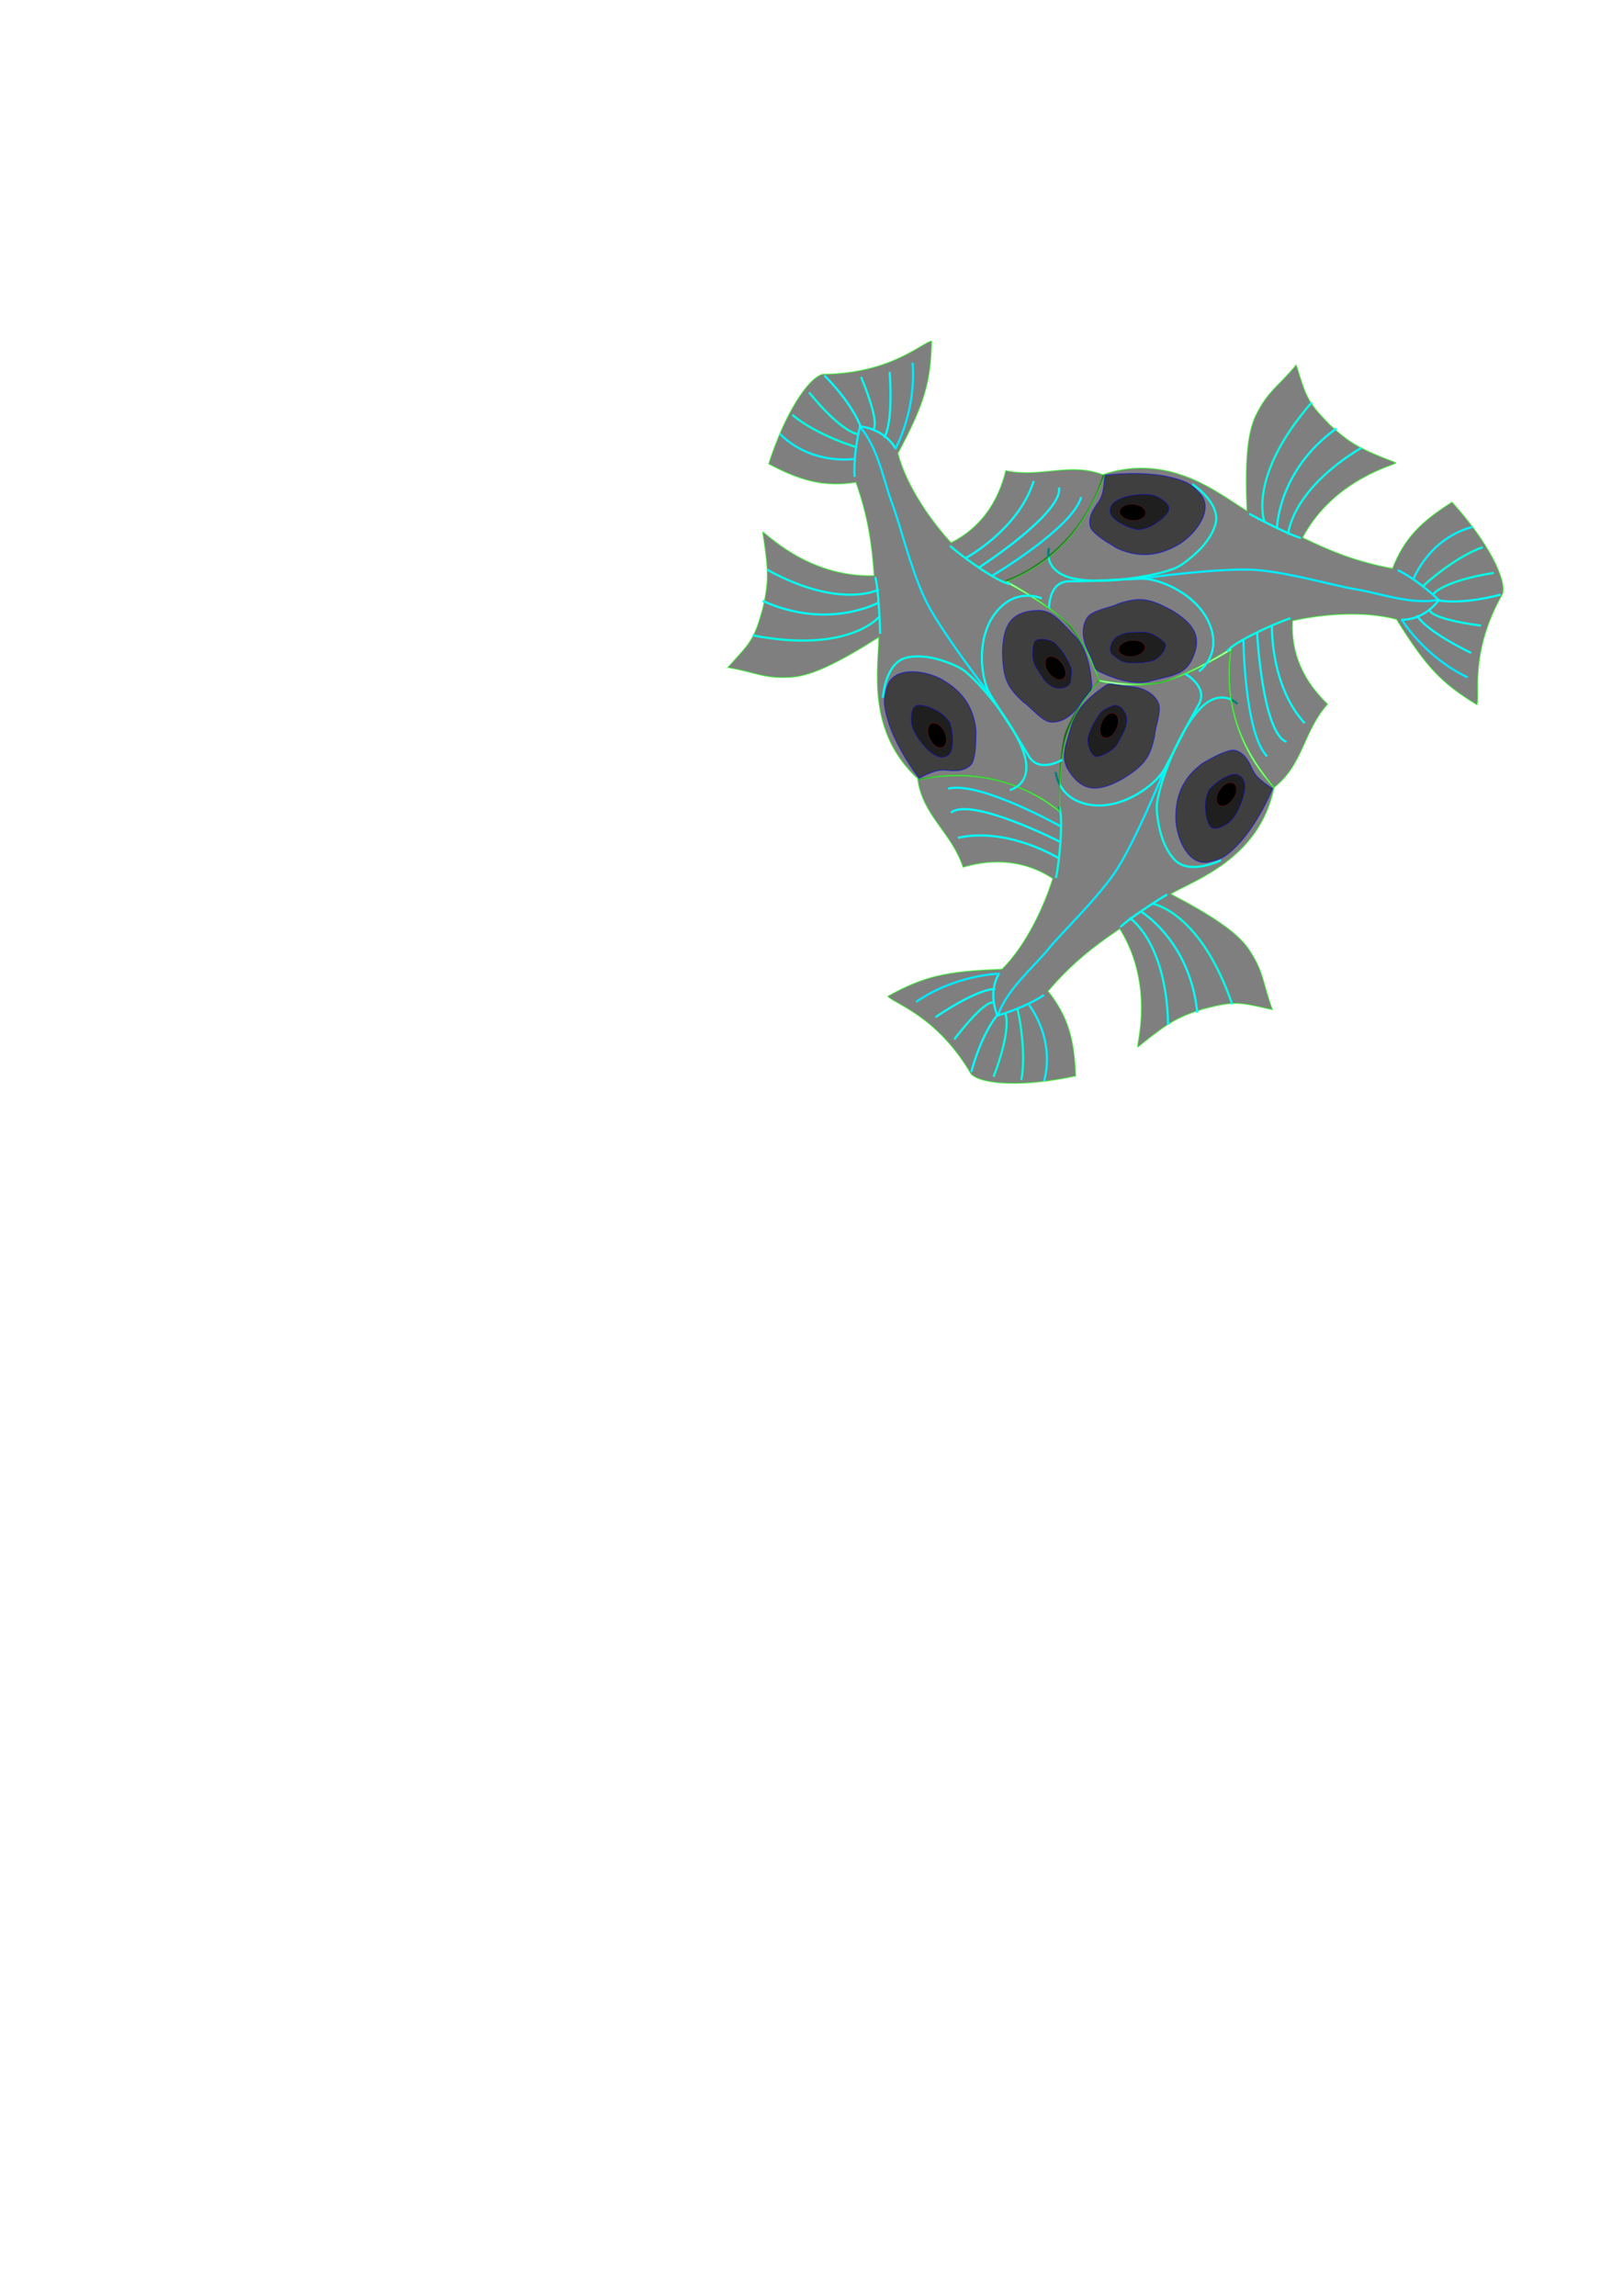 <?xml version="1.0" encoding="UTF-8" standalone="no"?>
<!-- Created with Inkscape (http://www.inkscape.org/) -->

<svg
   xmlns:dc="http://purl.org/dc/elements/1.1/"
   xmlns:cc="http://creativecommons.org/ns#"
   xmlns:rdf="http://www.w3.org/1999/02/22-rdf-syntax-ns#"
   xmlns:svg="http://www.w3.org/2000/svg"
   xmlns="http://www.w3.org/2000/svg"
   xmlns:sodipodi="http://sodipodi.sourceforge.net/DTD/sodipodi-0.dtd"
   xmlns:inkscape="http://www.inkscape.org/namespaces/inkscape"
   width="744.094"
   height="1052.362"
   id="svg2"
   version="1.1"
   inkscape:version="0.48.4 r9939"
   sodipodi:docname="MCfishiessvg.svg">
  <defs
     id="defs4" />
  <sodipodi:namedview
     id="base"
     pagecolor="#ffffff"
     bordercolor="#666666"
     borderopacity="1.0"
     inkscape:pageopacity="0.0"
     inkscape:pageshadow="2"
     inkscape:zoom="1.4"
     inkscape:cx="444.47295"
     inkscape:cy="743.58377"
     inkscape:document-units="px"
     inkscape:current-layer="layer1"
     showgrid="false"
     inkscape:window-width="1536"
     inkscape:window-height="803"
     inkscape:window-x="-8"
     inkscape:window-y="-8"
     inkscape:window-maximized="1" />
  <g
     inkscape:label="Layer 1"
     inkscape:groupmode="layer"
     id="layer1">
    <g
       id="g34785-8-8-0-3"
       transform="matrix(-0.5,0.866,-0.866,-0.5,941.378,250.458)">
      <g
         id="g3009-1-1-8-2-7-99-4"
         transform="matrix(0.528,-0.849,0.849,0.528,-302.733,305.797)">
        <path
           style="opacity:0.5;fill:#000000;fill-opacity:1;stroke:#0aff00;stroke-width:0.565;stroke-miterlimit:4;stroke-opacity:1;stroke-dasharray:none"
           d="m 283.91,450.644 c 0,0 1.582,24.24 -2.601,36.545 -1.73,5.643 -6.815,16.467 -13.624,23.681 1.928,4.872 7.139,17.269 14.111,24.874 4.088,4.059 15.497,11.813 30.556,19.071 -32.043,13.599 -40.194,40.335 -44.001,50.393 15.798,5.839 29.092,-2.252 45.34,0.662 3.042,-14.603 10.695,-26.604 23.986,-33.847 9.098,9.2 21.132,24.854 25.739,40.17 -11.676,23.653 -13.895,33.225 -13.784,51.932 3.751,-0.337 18.026,-15.64 49.37,-16.813 6.457,-1.736 16.713,-18.158 23.446,-41.881 -14.928,-7.239 -25.444,-9.836 -40.259,-7.122 -5.936,-15.232 -8.181,-27.399 -9.737,-42.515 31.026,-2.07 51.527,19.299 51.743,18.24 -3.576,-18.398 -3.419,-23.127 -1.252,-34.746 3.575,-15.016 5.247,-16.026 15.215,-27.771 -13.243,-1.766 -16.591,-4.738 -29.612,-3.45 -9.181,1.04 -21.044,7.313 -39.159,19.635 -0.353,-13.966 4.593,-43.632 -20.524,-64.734 -38.775,10.218 -64.953,-12.325 -64.953,-12.325 z"
           id="rect3860-7-8-3-88-7-7-3"
           inkscape:connector-curvature="0"
           sodipodi:nodetypes="ccccccccccccccccccccc" />
        <path
           style="opacity:0.5;fill:#000000;fill-opacity:1;stroke:#0600ff;stroke-width:0.482;stroke-miterlimit:4;stroke-opacity:1;stroke-dasharray:none"
           d="m 330.484,467.84 c -2.066,0.353 -5.21,1.73 -6.017,4.126 -1.451,4.307 -1.056,10.603 -1.056,14.297 1.653,12.534 8.7,19.083 17.152,23.348 8.407,3.922 22.006,4.742 24.299,-4.705 1.06,-4.368 2.283,-6.676 -1.848,-17.864 -2.385,-6.054 -7.472,-15.161 -14.207,-23.343 -11.293,6.272 -11.081,3.084 -18.322,4.14 z"
           id="path3812-3-9-6-4-4-3-9-9"
           inkscape:connector-curvature="0"
           sodipodi:nodetypes="csccsccc" />
        <path
           style="opacity:0.5;fill:#000000;fill-opacity:1;stroke:#0600ff;stroke-width:0.346;stroke-miterlimit:4;stroke-opacity:1;stroke-dasharray:none"
           d="m 336.244,474.401 c -2.815,1.163 -2.966,9.25 -0.632,15.275 3.023,4.134 6.521,5.587 10.199,6.862 3.236,0.631 7.603,2.422 7.477,-5.484 -0.048,-3.007 -0.36,-4.731 -4.014,-9.845 -3.588,-4.628 -9.097,-9.616 -13.03,-6.808 z"
           id="path3807-4-0-9-0-7-3-2"
           inkscape:connector-curvature="0"
           sodipodi:nodetypes="cccscc" />
        <path
           sodipodi:type="arc"
           style="fill:#000000;fill-opacity:1;stroke:#ff0000;stroke-width:1;stroke-miterlimit:4;stroke-opacity:1;stroke-dasharray:none"
           id="path2998-0-8-3-9-8-8-2-5"
           sodipodi:cx="-119.64286"
           sodipodi:cy="466.29074"
           sodipodi:rx="67.5"
           sodipodi:ry="62.5"
           d="m -52.143,466.291 c 0,34.518 -30.221,62.5 -67.5,62.5 -37.279,0 -67.5,-27.982 -67.5,-62.5 0,-34.518 30.221,-62.5 67.5,-62.5 37.279,0 67.5,27.982 67.5,62.5 z"
           transform="matrix(0.048,-0.025,0.044,0.085,326.402,440.932)" />
        <path
           style="fill:none;stroke:#00ebff;stroke-width:1px;stroke-linecap:butt;stroke-linejoin:miter;stroke-opacity:1"
           d="m 317.5,502.898 c 0,0 24.464,29.286 31.607,43.571 7.143,14.286 12.5,34.107 16.25,42.857 3.75,8.75 7.312,25.727 15.884,34.477"
           id="path3975-8-8-2-2-4-1-6"
           inkscape:connector-curvature="0"
           sodipodi:nodetypes="cssc" />
        <path
           style="fill:none;stroke:#00ffe7;stroke-width:1px;stroke-linecap:butt;stroke-linejoin:miter;stroke-opacity:1"
           d="m 369.591,536.944 c 0,0 13.445,-17.439 57.731,-10.296"
           id="path3977-2-0-5-8-1-9-1"
           inkscape:connector-curvature="0"
           sodipodi:nodetypes="cc" />
        <path
           style="fill:none;stroke:#00fff7;stroke-width:1px;stroke-linecap:butt;stroke-linejoin:miter;stroke-opacity:1"
           d="m 369.789,543.656 c 0,0 22.65,-13.772 53.364,-1.093"
           id="path3979-4-1-5-2-8-4-6"
           inkscape:connector-curvature="0"
           sodipodi:nodetypes="cc" />
        <path
           style="fill:none;stroke:#00fff1;stroke-width:1px;stroke-linecap:butt;stroke-linejoin:miter;stroke-opacity:1"
           d="m 370.135,549.474 c 0,0 17.43,-9.843 51.537,7.478"
           id="path3983-5-2-3-7-0-19-4"
           inkscape:connector-curvature="0"
           sodipodi:nodetypes="cc" />
        <path
           style="fill:none;stroke:#00fff6;stroke-width:1px;stroke-linecap:butt;stroke-linejoin:miter;stroke-opacity:1"
           d="m 372.083,555.08 c -0.955,-0.257 -2.722,-15.374 -3.243,-25.834"
           id="path3985-5-5-3-7-7-5-9"
           inkscape:connector-curvature="0"
           sodipodi:nodetypes="cc" />
        <path
           style="fill:none;stroke:#00fcff;stroke-width:1px;stroke-linecap:butt;stroke-linejoin:miter;stroke-opacity:1"
           d="m 364.434,614.132 c 0,0 4.138,8.409 16.281,9.837"
           id="path3987-1-0-3-3-9-0-6"
           inkscape:connector-curvature="0"
           sodipodi:nodetypes="cc" />
        <path
           style="fill:none;stroke:#00f2ff;stroke-width:1px;stroke-linecap:butt;stroke-linejoin:miter;stroke-opacity:1"
           d="m 382.857,600.751 c 0,0 1.281,8.544 -1.755,23.544"
           id="path3989-7-9-7-2-2-4-0"
           inkscape:connector-curvature="0"
           sodipodi:nodetypes="cc" />
        <path
           style="fill:none;stroke:#00ffea;stroke-width:1px;stroke-linecap:butt;stroke-linejoin:miter;stroke-opacity:1"
           d="m 309.894,554 c 4.464,0 20.927,10.548 28.249,16.62"
           id="path3991-1-4-4-0-2-22-6"
           inkscape:connector-curvature="0"
           sodipodi:nodetypes="cc" />
        <path
           style="fill:none;stroke:#00f4ff;stroke-width:1px;stroke-linecap:butt;stroke-linejoin:miter;stroke-opacity:1"
           d="m 318.184,557.635 c 0,0 -36.062,23.048 -39.455,37.334"
           id="path3993-1-7-3-2-8-4-9"
           inkscape:connector-curvature="0"
           sodipodi:nodetypes="cc" />
        <path
           style="fill:none;stroke:#00ffff;stroke-width:1px;stroke-linecap:butt;stroke-linejoin:miter;stroke-opacity:1"
           d="m 324.464,561.112 c 0,0 -37.742,26.272 -35.42,37.879"
           id="path3995-5-8-8-6-7-9-6"
           inkscape:connector-curvature="0"
           sodipodi:nodetypes="cc" />
        <path
           style="fill:none;stroke:#00fffb;stroke-width:1px;stroke-linecap:butt;stroke-linejoin:miter;stroke-opacity:1"
           d="m 331.071,565.041 c 0,0 -23.92,13.678 -30.348,36.535"
           id="path3997-2-3-0-7-5-3-4"
           inkscape:connector-curvature="0"
           sodipodi:nodetypes="cc" />
        <path
           style="fill:none;stroke:#00e9ff;stroke-width:1px;stroke-linecap:butt;stroke-linejoin:miter;stroke-opacity:1"
           d="m 364.643,614.157 c 0,0 -9.107,17.67 -6.607,39.812"
           id="path3999-7-5-8-5-7-2-9"
           inkscape:connector-curvature="0"
           sodipodi:nodetypes="cc" />
        <path
           style="fill:none;stroke:#00fffb;stroke-width:1px;stroke-linecap:butt;stroke-linejoin:miter;stroke-opacity:1"
           d="m 369.948,619.209 c 0,0 -4.055,5.207 -1.555,30.207"
           id="path4001-6-1-8-4-8-4-5"
           inkscape:connector-curvature="0"
           sodipodi:nodetypes="cc" />
        <path
           style="fill:none;stroke:#00ffee;stroke-width:1px;stroke-linecap:butt;stroke-linejoin:miter;stroke-opacity:1"
           d="m 375,622.898 c 0,0 -3.393,1.964 6.429,23.75"
           id="path4003-1-2-0-41-7-5-3"
           inkscape:connector-curvature="0"
           sodipodi:nodetypes="cc" />
        <path
           style="fill:none;stroke:#00ffff;stroke-width:1px;stroke-linecap:butt;stroke-linejoin:miter;stroke-opacity:1"
           d="m 380.536,622.898 c 0,0 2.9,9.782 17.722,23.889"
           id="path4005-4-0-6-7-5-6-9"
           inkscape:connector-curvature="0"
           sodipodi:nodetypes="cc" />
        <path
           style="fill:none;stroke:#00ffe6;stroke-width:1px;stroke-linecap:butt;stroke-linejoin:miter;stroke-opacity:1"
           d="m 382.143,620.398 c 0,0 7.186,0.37 22.9,18.406"
           id="path4007-2-1-8-8-4-3-7"
           inkscape:connector-curvature="0"
           sodipodi:nodetypes="cc" />
        <path
           style="fill:none;stroke:#00ffe3;stroke-width:1px;stroke-linecap:butt;stroke-linejoin:miter;stroke-opacity:1"
           d="m 383.214,614.684 c -3.294,-1.098 17.744,4.351 29.172,13.636"
           id="path4009-3-6-1-4-7-9-1"
           inkscape:connector-curvature="0"
           sodipodi:nodetypes="cc" />
        <path
           style="fill:none;stroke:#05f1f9;stroke-width:1px;stroke-linecap:butt;stroke-linejoin:miter;stroke-opacity:1"
           d="m 383.571,608.969 c 0,0 19.157,-3.631 34.181,10.37"
           id="path4011-2-4-9-50-4-3-9"
           inkscape:connector-curvature="0"
           sodipodi:nodetypes="cc" />
        <path
           style="fill:none;stroke:#00fff7;stroke-width:1px;stroke-linecap:butt;stroke-linejoin:miter;stroke-opacity:1"
           d="m 283.474,474.271 c 0,0 10.295,-6.807 15.405,1.168 10.073,15.721 7.071,10.48 18.562,27.527 4.482,6.649 7.702,25.759 -1.389,37.881 -9.091,12.122 -20.771,7.008 -20.771,7.008"
           id="path4013-2-0-8-2-1-2-0"
           inkscape:connector-curvature="0"
           sodipodi:nodetypes="csssc" />
        <path
           style="fill:none;stroke:#00ffec;stroke-width:1px;stroke-linecap:butt;stroke-linejoin:miter;stroke-opacity:1"
           d="m 307.023,459.56 c -6.732,2.47 -8.253,8.484 -6.635,14.65 3.69,14.058 21.575,33.338 27.406,37.846 3.032,2.857 7.092,4.22 11,5.494 6.456,2.104 13.187,2.585 18.294,0.946 9.091,-3.157 9.539,-18.516 9.539,-18.516"
           id="path4015-1-6-9-7-9-2-0"
           inkscape:connector-curvature="0"
           sodipodi:nodetypes="cscscc" />
        <g
           id="g35349-5-5-0-0"
           transform="translate(2.102,-0.902)">
          <path
             sodipodi:nodetypes="ssccsccs"
             inkscape:connector-curvature="0"
             id="path3812-4-2-4-2-7-7-9"
             d="m 286.88,492.216 c -4.11,0 -8.702,2.329 -12.264,7.965 -5.687,8.997 -6.286,5.85 -5.304,12.506 0.899,7.165 3.444,14.431 7.432,18.702 7.702,7.137 11.076,12.349 18.486,11.823 12.456,-0.884 15.168,-8.04 15.168,-19.209 -0.547,-12.501 -2.766,-16.609 -10.428,-23.08 -3.465,-2.009 -8.741,-8.708 -13.09,-8.708 z"
             style="opacity:0.5;fill:#000000;fill-opacity:1;stroke:#0600ff;stroke-width:0.46;stroke-miterlimit:4;stroke-opacity:1;stroke-dasharray:none" />
          <path
             sodipodi:nodetypes="ccccccc"
             inkscape:connector-curvature="0"
             id="path3786-0-6-8-3-7-8-9"
             d="m 278.738,510.875 c -0.45,4.686 -0.804,6.032 1.672,9.912 1.123,1.895 2.651,4.618 6.246,7.871 3.102,1.687 7.903,2.174 9.202,0.195 1.354,-4.302 0.724,-9.44 -1.441,-12.198 -3.511,-5.281 -4.115,-6.135 -6.76,-7.779 -2.756,-1.782 -7.953,-1.236 -8.918,2 z"
             style="opacity:0.5;fill:#000000;fill-opacity:1;stroke:#0600ff;stroke-width:0.313;stroke-miterlimit:4;stroke-opacity:1;stroke-dasharray:none" />
          <path
             transform="matrix(0.041,-0.035,0.061,0.075,262.355,477.914)"
             d="m -52.143,466.291 c 0,34.518 -30.221,62.5 -67.5,62.5 -37.279,0 -67.5,-27.982 -67.5,-62.5 0,-34.518 30.221,-62.5 67.5,-62.5 37.279,0 67.5,27.982 67.5,62.5 z"
             sodipodi:ry="62.5"
             sodipodi:rx="67.5"
             sodipodi:cy="466.29074"
             sodipodi:cx="-119.64286"
             id="path2998-0-9-6-1-7-7-5-1-8"
             style="fill:#000000;fill-opacity:1;stroke:#ff0000;stroke-width:1;stroke-miterlimit:4;stroke-opacity:1;stroke-dasharray:none"
             sodipodi:type="arc" />
        </g>
      </g>
    </g>
    <g
       id="g34785-8-8-0-3-6"
       transform="translate(231.369,-36.606)">
      <g
         id="g3009-1-1-8-2-7-99-4-1"
         transform="matrix(0.528,-0.849,0.849,0.528,-302.733,305.797)">
        <path
           style="opacity:0.5;fill:#000000;fill-opacity:1;stroke:#0aff00;stroke-width:0.565;stroke-miterlimit:4;stroke-opacity:1;stroke-dasharray:none"
           d="m 283.91,450.644 c 0,0 1.582,24.24 -2.601,36.545 -1.73,5.643 -6.815,16.467 -13.624,23.681 1.928,4.872 7.139,17.269 14.111,24.874 4.088,4.059 15.497,11.813 30.556,19.071 -32.043,13.599 -40.194,40.335 -44.001,50.393 15.798,5.839 29.092,-2.252 45.34,0.662 3.042,-14.603 10.695,-26.604 23.986,-33.847 9.098,9.2 21.132,24.854 25.739,40.17 -11.676,23.653 -13.895,33.225 -13.784,51.932 3.751,-0.337 18.026,-15.64 49.37,-16.813 6.457,-1.736 16.713,-18.158 23.446,-41.881 -14.928,-7.239 -25.444,-9.836 -40.259,-7.122 -5.936,-15.232 -8.181,-27.399 -9.737,-42.515 31.026,-2.07 51.527,19.299 51.743,18.24 -3.576,-18.398 -3.419,-23.127 -1.252,-34.746 3.575,-15.016 5.247,-16.026 15.215,-27.771 -13.243,-1.766 -16.591,-4.738 -29.612,-3.45 -9.181,1.04 -21.044,7.313 -39.159,19.635 -0.353,-13.966 4.593,-43.632 -20.524,-64.734 -38.775,10.218 -64.953,-12.325 -64.953,-12.325 z"
           id="rect3860-7-8-3-88-7-7-3-3"
           inkscape:connector-curvature="0"
           sodipodi:nodetypes="ccccccccccccccccccccc" />
        <path
           style="opacity:0.5;fill:#000000;fill-opacity:1;stroke:#0600ff;stroke-width:0.482;stroke-miterlimit:4;stroke-opacity:1;stroke-dasharray:none"
           d="m 330.484,467.84 c -2.066,0.353 -5.21,1.73 -6.017,4.126 -1.451,4.307 -1.056,10.603 -1.056,14.297 1.653,12.534 8.7,19.083 17.152,23.348 8.407,3.922 22.006,4.742 24.299,-4.705 1.06,-4.368 2.283,-6.676 -1.848,-17.864 -2.385,-6.054 -7.472,-15.161 -14.207,-23.343 -11.293,6.272 -11.081,3.084 -18.322,4.14 z"
           id="path3812-3-9-6-4-4-3-9-9-7"
           inkscape:connector-curvature="0"
           sodipodi:nodetypes="csccsccc" />
        <path
           style="opacity:0.5;fill:#000000;fill-opacity:1;stroke:#0600ff;stroke-width:0.346;stroke-miterlimit:4;stroke-opacity:1;stroke-dasharray:none"
           d="m 336.244,474.401 c -2.815,1.163 -2.966,9.25 -0.632,15.275 3.023,4.134 6.521,5.587 10.199,6.862 3.236,0.631 7.603,2.422 7.477,-5.484 -0.048,-3.007 -0.36,-4.731 -4.014,-9.845 -3.588,-4.628 -9.097,-9.616 -13.03,-6.808 z"
           id="path3807-4-0-9-0-7-3-2-7"
           inkscape:connector-curvature="0"
           sodipodi:nodetypes="cccscc" />
        <path
           sodipodi:type="arc"
           style="fill:#000000;fill-opacity:1;stroke:#ff0000;stroke-width:1;stroke-miterlimit:4;stroke-opacity:1;stroke-dasharray:none"
           id="path2998-0-8-3-9-8-8-2-5-8"
           sodipodi:cx="-119.64286"
           sodipodi:cy="466.29074"
           sodipodi:rx="67.5"
           sodipodi:ry="62.5"
           d="m -52.143,466.291 c 0,34.518 -30.221,62.5 -67.5,62.5 -37.279,0 -67.5,-27.982 -67.5,-62.5 0,-34.518 30.221,-62.5 67.5,-62.5 37.279,0 67.5,27.982 67.5,62.5 z"
           transform="matrix(0.048,-0.025,0.044,0.085,326.402,440.932)" />
        <path
           style="fill:none;stroke:#00ebff;stroke-width:1px;stroke-linecap:butt;stroke-linejoin:miter;stroke-opacity:1"
           d="m 317.5,502.898 c 0,0 24.464,29.286 31.607,43.571 7.143,14.286 12.5,34.107 16.25,42.857 3.75,8.75 7.312,25.727 15.884,34.477"
           id="path3975-8-8-2-2-4-1-6-6"
           inkscape:connector-curvature="0"
           sodipodi:nodetypes="cssc" />
        <path
           style="fill:none;stroke:#00ffe7;stroke-width:1px;stroke-linecap:butt;stroke-linejoin:miter;stroke-opacity:1"
           d="m 369.591,536.944 c 0,0 13.445,-17.439 57.731,-10.296"
           id="path3977-2-0-5-8-1-9-1-3"
           inkscape:connector-curvature="0"
           sodipodi:nodetypes="cc" />
        <path
           style="fill:none;stroke:#00fff7;stroke-width:1px;stroke-linecap:butt;stroke-linejoin:miter;stroke-opacity:1"
           d="m 369.789,543.656 c 0,0 22.65,-13.772 53.364,-1.093"
           id="path3979-4-1-5-2-8-4-6-3"
           inkscape:connector-curvature="0"
           sodipodi:nodetypes="cc" />
        <path
           style="fill:none;stroke:#00fff1;stroke-width:1px;stroke-linecap:butt;stroke-linejoin:miter;stroke-opacity:1"
           d="m 370.135,549.474 c 0,0 17.43,-9.843 51.537,7.478"
           id="path3983-5-2-3-7-0-19-4-0"
           inkscape:connector-curvature="0"
           sodipodi:nodetypes="cc" />
        <path
           style="fill:none;stroke:#00fff6;stroke-width:1px;stroke-linecap:butt;stroke-linejoin:miter;stroke-opacity:1"
           d="m 372.083,555.08 c -0.955,-0.257 -2.722,-15.374 -3.243,-25.834"
           id="path3985-5-5-3-7-7-5-9-5"
           inkscape:connector-curvature="0"
           sodipodi:nodetypes="cc" />
        <path
           style="fill:none;stroke:#00fcff;stroke-width:1px;stroke-linecap:butt;stroke-linejoin:miter;stroke-opacity:1"
           d="m 364.434,614.132 c 0,0 4.138,8.409 16.281,9.837"
           id="path3987-1-0-3-3-9-0-6-0"
           inkscape:connector-curvature="0"
           sodipodi:nodetypes="cc" />
        <path
           style="fill:none;stroke:#00f2ff;stroke-width:1px;stroke-linecap:butt;stroke-linejoin:miter;stroke-opacity:1"
           d="m 382.857,600.751 c 0,0 1.281,8.544 -1.755,23.544"
           id="path3989-7-9-7-2-2-4-0-2"
           inkscape:connector-curvature="0"
           sodipodi:nodetypes="cc" />
        <path
           style="fill:none;stroke:#00ffea;stroke-width:1px;stroke-linecap:butt;stroke-linejoin:miter;stroke-opacity:1"
           d="m 309.894,554 c 4.464,0 20.927,10.548 28.249,16.62"
           id="path3991-1-4-4-0-2-22-6-5"
           inkscape:connector-curvature="0"
           sodipodi:nodetypes="cc" />
        <path
           style="fill:none;stroke:#00f4ff;stroke-width:1px;stroke-linecap:butt;stroke-linejoin:miter;stroke-opacity:1"
           d="m 318.184,557.635 c 0,0 -36.062,23.048 -39.455,37.334"
           id="path3993-1-7-3-2-8-4-9-7"
           inkscape:connector-curvature="0"
           sodipodi:nodetypes="cc" />
        <path
           style="fill:none;stroke:#00ffff;stroke-width:1px;stroke-linecap:butt;stroke-linejoin:miter;stroke-opacity:1"
           d="m 324.464,561.112 c 0,0 -37.742,26.272 -35.42,37.879"
           id="path3995-5-8-8-6-7-9-6-5"
           inkscape:connector-curvature="0"
           sodipodi:nodetypes="cc" />
        <path
           style="fill:none;stroke:#00fffb;stroke-width:1px;stroke-linecap:butt;stroke-linejoin:miter;stroke-opacity:1"
           d="m 331.071,565.041 c 0,0 -23.92,13.678 -30.348,36.535"
           id="path3997-2-3-0-7-5-3-4-9"
           inkscape:connector-curvature="0"
           sodipodi:nodetypes="cc" />
        <path
           style="fill:none;stroke:#00e9ff;stroke-width:1px;stroke-linecap:butt;stroke-linejoin:miter;stroke-opacity:1"
           d="m 364.643,614.157 c 0,0 -9.107,17.67 -6.607,39.812"
           id="path3999-7-5-8-5-7-2-9-0"
           inkscape:connector-curvature="0"
           sodipodi:nodetypes="cc" />
        <path
           style="fill:none;stroke:#00fffb;stroke-width:1px;stroke-linecap:butt;stroke-linejoin:miter;stroke-opacity:1"
           d="m 369.948,619.209 c 0,0 -4.055,5.207 -1.555,30.207"
           id="path4001-6-1-8-4-8-4-5-5"
           inkscape:connector-curvature="0"
           sodipodi:nodetypes="cc" />
        <path
           style="fill:none;stroke:#00ffee;stroke-width:1px;stroke-linecap:butt;stroke-linejoin:miter;stroke-opacity:1"
           d="m 375,622.898 c 0,0 -3.393,1.964 6.429,23.75"
           id="path4003-1-2-0-41-7-5-3-4"
           inkscape:connector-curvature="0"
           sodipodi:nodetypes="cc" />
        <path
           style="fill:none;stroke:#00ffff;stroke-width:1px;stroke-linecap:butt;stroke-linejoin:miter;stroke-opacity:1"
           d="m 380.536,622.898 c 0,0 2.9,9.782 17.722,23.889"
           id="path4005-4-0-6-7-5-6-9-7"
           inkscape:connector-curvature="0"
           sodipodi:nodetypes="cc" />
        <path
           style="fill:none;stroke:#00ffe6;stroke-width:1px;stroke-linecap:butt;stroke-linejoin:miter;stroke-opacity:1"
           d="m 382.143,620.398 c 0,0 7.186,0.37 22.9,18.406"
           id="path4007-2-1-8-8-4-3-7-3"
           inkscape:connector-curvature="0"
           sodipodi:nodetypes="cc" />
        <path
           style="fill:none;stroke:#00ffe3;stroke-width:1px;stroke-linecap:butt;stroke-linejoin:miter;stroke-opacity:1"
           d="m 383.214,614.684 c -3.294,-1.098 17.744,4.351 29.172,13.636"
           id="path4009-3-6-1-4-7-9-1-3"
           inkscape:connector-curvature="0"
           sodipodi:nodetypes="cc" />
        <path
           style="fill:none;stroke:#05f1f9;stroke-width:1px;stroke-linecap:butt;stroke-linejoin:miter;stroke-opacity:1"
           d="m 383.571,608.969 c 0,0 19.157,-3.631 34.181,10.37"
           id="path4011-2-4-9-50-4-3-9-9"
           inkscape:connector-curvature="0"
           sodipodi:nodetypes="cc" />
        <path
           style="fill:none;stroke:#00fff7;stroke-width:1px;stroke-linecap:butt;stroke-linejoin:miter;stroke-opacity:1"
           d="m 283.474,474.271 c 0,0 10.295,-6.807 15.405,1.168 10.073,15.721 7.071,10.48 18.562,27.527 4.482,6.649 7.702,25.759 -1.389,37.881 -9.091,12.122 -20.771,7.008 -20.771,7.008"
           id="path4013-2-0-8-2-1-2-0-7"
           inkscape:connector-curvature="0"
           sodipodi:nodetypes="csssc" />
        <path
           style="fill:none;stroke:#00ffec;stroke-width:1px;stroke-linecap:butt;stroke-linejoin:miter;stroke-opacity:1"
           d="m 307.023,459.56 c -6.732,2.47 -8.253,8.484 -6.635,14.65 3.69,14.058 21.575,33.338 27.406,37.846 3.032,2.857 7.092,4.22 11,5.494 6.456,2.104 13.187,2.585 18.294,0.946 9.091,-3.157 9.539,-18.516 9.539,-18.516"
           id="path4015-1-6-9-7-9-2-0-4"
           inkscape:connector-curvature="0"
           sodipodi:nodetypes="cscscc" />
        <g
           id="g35349-5-5-0-0-6"
           transform="translate(2.102,-0.902)">
          <path
             sodipodi:nodetypes="ssccsccs"
             inkscape:connector-curvature="0"
             id="path3812-4-2-4-2-7-7-9-8"
             d="m 286.88,492.216 c -4.11,0 -8.702,2.329 -12.264,7.965 -5.687,8.997 -6.286,5.85 -5.304,12.506 0.899,7.165 3.444,14.431 7.432,18.702 7.702,7.137 11.076,12.349 18.486,11.823 12.456,-0.884 15.168,-8.04 15.168,-19.209 -0.547,-12.501 -2.766,-16.609 -10.428,-23.08 -3.465,-2.009 -8.741,-8.708 -13.09,-8.708 z"
             style="opacity:0.5;fill:#000000;fill-opacity:1;stroke:#0600ff;stroke-width:0.46;stroke-miterlimit:4;stroke-opacity:1;stroke-dasharray:none" />
          <path
             sodipodi:nodetypes="ccccccc"
             inkscape:connector-curvature="0"
             id="path3786-0-6-8-3-7-8-9-8"
             d="m 278.738,510.875 c -0.45,4.686 -0.804,6.032 1.672,9.912 1.123,1.895 2.651,4.618 6.246,7.871 3.102,1.687 7.903,2.174 9.202,0.195 1.354,-4.302 0.724,-9.44 -1.441,-12.198 -3.511,-5.281 -4.115,-6.135 -6.76,-7.779 -2.756,-1.782 -7.953,-1.236 -8.918,2 z"
             style="opacity:0.5;fill:#000000;fill-opacity:1;stroke:#0600ff;stroke-width:0.313;stroke-miterlimit:4;stroke-opacity:1;stroke-dasharray:none" />
          <path
             transform="matrix(0.041,-0.035,0.061,0.075,262.355,477.914)"
             d="m -52.143,466.291 c 0,34.518 -30.221,62.5 -67.5,62.5 -37.279,0 -67.5,-27.982 -67.5,-62.5 0,-34.518 30.221,-62.5 67.5,-62.5 37.279,0 67.5,27.982 67.5,62.5 z"
             sodipodi:ry="62.5"
             sodipodi:rx="67.5"
             sodipodi:cy="466.29074"
             sodipodi:cx="-119.64286"
             id="path2998-0-9-6-1-7-7-5-1-8-3"
             style="fill:#000000;fill-opacity:1;stroke:#ff0000;stroke-width:1;stroke-miterlimit:4;stroke-opacity:1;stroke-dasharray:none"
             sodipodi:type="arc" />
        </g>
      </g>
    </g>
    <g
       id="g34785-8-8-0-3-1"
       transform="matrix(-0.5,-0.866,0.866,-0.5,338.546,722.175)">
      <g
         id="g3009-1-1-8-2-7-99-4-3"
         transform="matrix(0.528,-0.849,0.849,0.528,-302.733,305.797)">
        <path
           style="opacity:0.5;fill:#000000;fill-opacity:1;stroke:#0aff00;stroke-width:0.565;stroke-miterlimit:4;stroke-opacity:1;stroke-dasharray:none"
           d="m 283.91,450.644 c 0,0 1.582,24.24 -2.601,36.545 -1.73,5.643 -6.815,16.467 -13.624,23.681 1.928,4.872 7.139,17.269 14.111,24.874 4.088,4.059 15.497,11.813 30.556,19.071 -32.043,13.599 -40.194,40.335 -44.001,50.393 15.798,5.839 29.092,-2.252 45.34,0.662 3.042,-14.603 10.695,-26.604 23.986,-33.847 9.098,9.2 21.132,24.854 25.739,40.17 -11.676,23.653 -13.895,33.225 -13.784,51.932 3.751,-0.337 18.026,-15.64 49.37,-16.813 6.457,-1.736 16.713,-18.158 23.446,-41.881 -14.928,-7.239 -25.444,-9.836 -40.259,-7.122 -5.936,-15.232 -8.181,-27.399 -9.737,-42.515 31.026,-2.07 51.527,19.299 51.743,18.24 -3.576,-18.398 -3.419,-23.127 -1.252,-34.746 3.575,-15.016 5.247,-16.026 15.215,-27.771 -13.243,-1.766 -16.591,-4.738 -29.612,-3.45 -9.181,1.04 -21.044,7.313 -39.159,19.635 -0.353,-13.966 4.593,-43.632 -20.524,-64.734 -38.775,10.218 -64.953,-12.325 -64.953,-12.325 z"
           id="rect3860-7-8-3-88-7-7-3-7"
           inkscape:connector-curvature="0"
           sodipodi:nodetypes="ccccccccccccccccccccc" />
        <path
           style="opacity:0.5;fill:#000000;fill-opacity:1;stroke:#0600ff;stroke-width:0.482;stroke-miterlimit:4;stroke-opacity:1;stroke-dasharray:none"
           d="m 330.484,467.84 c -2.066,0.353 -5.21,1.73 -6.017,4.126 -1.451,4.307 -1.056,10.603 -1.056,14.297 1.653,12.534 8.7,19.083 17.152,23.348 8.407,3.922 22.006,4.742 24.299,-4.705 1.06,-4.368 2.283,-6.676 -1.848,-17.864 -2.385,-6.054 -7.472,-15.161 -14.207,-23.343 -11.293,6.272 -11.081,3.084 -18.322,4.14 z"
           id="path3812-3-9-6-4-4-3-9-9-5"
           inkscape:connector-curvature="0"
           sodipodi:nodetypes="csccsccc" />
        <path
           style="opacity:0.5;fill:#000000;fill-opacity:1;stroke:#0600ff;stroke-width:0.346;stroke-miterlimit:4;stroke-opacity:1;stroke-dasharray:none"
           d="m 336.244,474.401 c -2.815,1.163 -2.966,9.25 -0.632,15.275 3.023,4.134 6.521,5.587 10.199,6.862 3.236,0.631 7.603,2.422 7.477,-5.484 -0.048,-3.007 -0.36,-4.731 -4.014,-9.845 -3.588,-4.628 -9.097,-9.616 -13.03,-6.808 z"
           id="path3807-4-0-9-0-7-3-2-9"
           inkscape:connector-curvature="0"
           sodipodi:nodetypes="cccscc" />
        <path
           sodipodi:type="arc"
           style="fill:#000000;fill-opacity:1;stroke:#ff0000;stroke-width:1;stroke-miterlimit:4;stroke-opacity:1;stroke-dasharray:none"
           id="path2998-0-8-3-9-8-8-2-5-6"
           sodipodi:cx="-119.64286"
           sodipodi:cy="466.29074"
           sodipodi:rx="67.5"
           sodipodi:ry="62.5"
           d="m -52.143,466.291 c 0,34.518 -30.221,62.5 -67.5,62.5 -37.279,0 -67.5,-27.982 -67.5,-62.5 0,-34.518 30.221,-62.5 67.5,-62.5 37.279,0 67.5,27.982 67.5,62.5 z"
           transform="matrix(0.048,-0.025,0.044,0.085,326.402,440.932)" />
        <path
           style="fill:none;stroke:#00ebff;stroke-width:1px;stroke-linecap:butt;stroke-linejoin:miter;stroke-opacity:1"
           d="m 317.5,502.898 c 0,0 24.464,29.286 31.607,43.571 7.143,14.286 12.5,34.107 16.25,42.857 3.75,8.75 7.312,25.727 15.884,34.477"
           id="path3975-8-8-2-2-4-1-6-1"
           inkscape:connector-curvature="0"
           sodipodi:nodetypes="cssc" />
        <path
           style="fill:none;stroke:#00ffe7;stroke-width:1px;stroke-linecap:butt;stroke-linejoin:miter;stroke-opacity:1"
           d="m 369.591,536.944 c 0,0 13.445,-17.439 57.731,-10.296"
           id="path3977-2-0-5-8-1-9-1-39"
           inkscape:connector-curvature="0"
           sodipodi:nodetypes="cc" />
        <path
           style="fill:none;stroke:#00fff7;stroke-width:1px;stroke-linecap:butt;stroke-linejoin:miter;stroke-opacity:1"
           d="m 369.789,543.656 c 0,0 22.65,-13.772 53.364,-1.093"
           id="path3979-4-1-5-2-8-4-6-4"
           inkscape:connector-curvature="0"
           sodipodi:nodetypes="cc" />
        <path
           style="fill:none;stroke:#00fff1;stroke-width:1px;stroke-linecap:butt;stroke-linejoin:miter;stroke-opacity:1"
           d="m 370.135,549.474 c 0,0 17.43,-9.843 51.537,7.478"
           id="path3983-5-2-3-7-0-19-4-5"
           inkscape:connector-curvature="0"
           sodipodi:nodetypes="cc" />
        <path
           style="fill:none;stroke:#00fff6;stroke-width:1px;stroke-linecap:butt;stroke-linejoin:miter;stroke-opacity:1"
           d="m 372.083,555.08 c -0.955,-0.257 -2.722,-15.374 -3.243,-25.834"
           id="path3985-5-5-3-7-7-5-9-4"
           inkscape:connector-curvature="0"
           sodipodi:nodetypes="cc" />
        <path
           style="fill:none;stroke:#00fcff;stroke-width:1px;stroke-linecap:butt;stroke-linejoin:miter;stroke-opacity:1"
           d="m 364.434,614.132 c 0,0 4.138,8.409 16.281,9.837"
           id="path3987-1-0-3-3-9-0-6-5"
           inkscape:connector-curvature="0"
           sodipodi:nodetypes="cc" />
        <path
           style="fill:none;stroke:#00f2ff;stroke-width:1px;stroke-linecap:butt;stroke-linejoin:miter;stroke-opacity:1"
           d="m 382.857,600.751 c 0,0 1.281,8.544 -1.755,23.544"
           id="path3989-7-9-7-2-2-4-0-3"
           inkscape:connector-curvature="0"
           sodipodi:nodetypes="cc" />
        <path
           style="fill:none;stroke:#00ffea;stroke-width:1px;stroke-linecap:butt;stroke-linejoin:miter;stroke-opacity:1"
           d="m 309.894,554 c 4.464,0 20.927,10.548 28.249,16.62"
           id="path3991-1-4-4-0-2-22-6-4"
           inkscape:connector-curvature="0"
           sodipodi:nodetypes="cc" />
        <path
           style="fill:none;stroke:#00f4ff;stroke-width:1px;stroke-linecap:butt;stroke-linejoin:miter;stroke-opacity:1"
           d="m 318.184,557.635 c 0,0 -36.062,23.048 -39.455,37.334"
           id="path3993-1-7-3-2-8-4-9-0"
           inkscape:connector-curvature="0"
           sodipodi:nodetypes="cc" />
        <path
           style="fill:none;stroke:#00ffff;stroke-width:1px;stroke-linecap:butt;stroke-linejoin:miter;stroke-opacity:1"
           d="m 324.464,561.112 c 0,0 -37.742,26.272 -35.42,37.879"
           id="path3995-5-8-8-6-7-9-6-1"
           inkscape:connector-curvature="0"
           sodipodi:nodetypes="cc" />
        <path
           style="fill:none;stroke:#00fffb;stroke-width:1px;stroke-linecap:butt;stroke-linejoin:miter;stroke-opacity:1"
           d="m 331.071,565.041 c 0,0 -23.92,13.678 -30.348,36.535"
           id="path3997-2-3-0-7-5-3-4-93"
           inkscape:connector-curvature="0"
           sodipodi:nodetypes="cc" />
        <path
           style="fill:none;stroke:#00e9ff;stroke-width:1px;stroke-linecap:butt;stroke-linejoin:miter;stroke-opacity:1"
           d="m 364.643,614.157 c 0,0 -9.107,17.67 -6.607,39.812"
           id="path3999-7-5-8-5-7-2-9-08"
           inkscape:connector-curvature="0"
           sodipodi:nodetypes="cc" />
        <path
           style="fill:none;stroke:#00fffb;stroke-width:1px;stroke-linecap:butt;stroke-linejoin:miter;stroke-opacity:1"
           d="m 369.948,619.209 c 0,0 -4.055,5.207 -1.555,30.207"
           id="path4001-6-1-8-4-8-4-5-1"
           inkscape:connector-curvature="0"
           sodipodi:nodetypes="cc" />
        <path
           style="fill:none;stroke:#00ffee;stroke-width:1px;stroke-linecap:butt;stroke-linejoin:miter;stroke-opacity:1"
           d="m 375,622.898 c 0,0 -3.393,1.964 6.429,23.75"
           id="path4003-1-2-0-41-7-5-3-46"
           inkscape:connector-curvature="0"
           sodipodi:nodetypes="cc" />
        <path
           style="fill:none;stroke:#00ffff;stroke-width:1px;stroke-linecap:butt;stroke-linejoin:miter;stroke-opacity:1"
           d="m 380.536,622.898 c 0,0 2.9,9.782 17.722,23.889"
           id="path4005-4-0-6-7-5-6-9-9"
           inkscape:connector-curvature="0"
           sodipodi:nodetypes="cc" />
        <path
           style="fill:none;stroke:#00ffe6;stroke-width:1px;stroke-linecap:butt;stroke-linejoin:miter;stroke-opacity:1"
           d="m 382.143,620.398 c 0,0 7.186,0.37 22.9,18.406"
           id="path4007-2-1-8-8-4-3-7-1"
           inkscape:connector-curvature="0"
           sodipodi:nodetypes="cc" />
        <path
           style="fill:none;stroke:#00ffe3;stroke-width:1px;stroke-linecap:butt;stroke-linejoin:miter;stroke-opacity:1"
           d="m 383.214,614.684 c -3.294,-1.098 17.744,4.351 29.172,13.636"
           id="path4009-3-6-1-4-7-9-1-4"
           inkscape:connector-curvature="0"
           sodipodi:nodetypes="cc" />
        <path
           style="fill:none;stroke:#05f1f9;stroke-width:1px;stroke-linecap:butt;stroke-linejoin:miter;stroke-opacity:1"
           d="m 383.571,608.969 c 0,0 19.157,-3.631 34.181,10.37"
           id="path4011-2-4-9-50-4-3-9-2"
           inkscape:connector-curvature="0"
           sodipodi:nodetypes="cc" />
        <path
           style="fill:none;stroke:#00fff7;stroke-width:1px;stroke-linecap:butt;stroke-linejoin:miter;stroke-opacity:1"
           d="m 283.474,474.271 c 0,0 10.295,-6.807 15.405,1.168 10.073,15.721 7.071,10.48 18.562,27.527 4.482,6.649 7.702,25.759 -1.389,37.881 -9.091,12.122 -20.771,7.008 -20.771,7.008"
           id="path4013-2-0-8-2-1-2-0-2"
           inkscape:connector-curvature="0"
           sodipodi:nodetypes="csssc" />
        <path
           style="fill:none;stroke:#00ffec;stroke-width:1px;stroke-linecap:butt;stroke-linejoin:miter;stroke-opacity:1"
           d="m 307.023,459.56 c -6.732,2.47 -8.253,8.484 -6.635,14.65 3.69,14.058 21.575,33.338 27.406,37.846 3.032,2.857 7.092,4.22 11,5.494 6.456,2.104 13.187,2.585 18.294,0.946 9.091,-3.157 9.539,-18.516 9.539,-18.516"
           id="path4015-1-6-9-7-9-2-0-2"
           inkscape:connector-curvature="0"
           sodipodi:nodetypes="cscscc" />
        <g
           id="g35349-5-5-0-0-0"
           transform="translate(2.102,-0.902)">
          <path
             sodipodi:nodetypes="ssccsccs"
             inkscape:connector-curvature="0"
             id="path3812-4-2-4-2-7-7-9-1"
             d="m 286.88,492.216 c -4.11,0 -8.702,2.329 -12.264,7.965 -5.687,8.997 -6.286,5.85 -5.304,12.506 0.899,7.165 3.444,14.431 7.432,18.702 7.702,7.137 11.076,12.349 18.486,11.823 12.456,-0.884 15.168,-8.04 15.168,-19.209 -0.547,-12.501 -2.766,-16.609 -10.428,-23.08 -3.465,-2.009 -8.741,-8.708 -13.09,-8.708 z"
             style="opacity:0.5;fill:#000000;fill-opacity:1;stroke:#0600ff;stroke-width:0.46;stroke-miterlimit:4;stroke-opacity:1;stroke-dasharray:none" />
          <path
             sodipodi:nodetypes="ccccccc"
             inkscape:connector-curvature="0"
             id="path3786-0-6-8-3-7-8-9-0"
             d="m 278.738,510.875 c -0.45,4.686 -0.804,6.032 1.672,9.912 1.123,1.895 2.651,4.618 6.246,7.871 3.102,1.687 7.903,2.174 9.202,0.195 1.354,-4.302 0.724,-9.44 -1.441,-12.198 -3.511,-5.281 -4.115,-6.135 -6.76,-7.779 -2.756,-1.782 -7.953,-1.236 -8.918,2 z"
             style="opacity:0.5;fill:#000000;fill-opacity:1;stroke:#0600ff;stroke-width:0.313;stroke-miterlimit:4;stroke-opacity:1;stroke-dasharray:none" />
          <path
             transform="matrix(0.041,-0.035,0.061,0.075,262.355,477.914)"
             d="m -52.143,466.291 c 0,34.518 -30.221,62.5 -67.5,62.5 -37.279,0 -67.5,-27.982 -67.5,-62.5 0,-34.518 30.221,-62.5 67.5,-62.5 37.279,0 67.5,27.982 67.5,62.5 z"
             sodipodi:ry="62.5"
             sodipodi:rx="67.5"
             sodipodi:cy="466.29074"
             sodipodi:cx="-119.64286"
             id="path2998-0-9-6-1-7-7-5-1-8-5"
             style="fill:#000000;fill-opacity:1;stroke:#ff0000;stroke-width:1;stroke-miterlimit:4;stroke-opacity:1;stroke-dasharray:none"
             sodipodi:type="arc" />
        </g>
      </g>
    </g>
  </g>
</svg>
